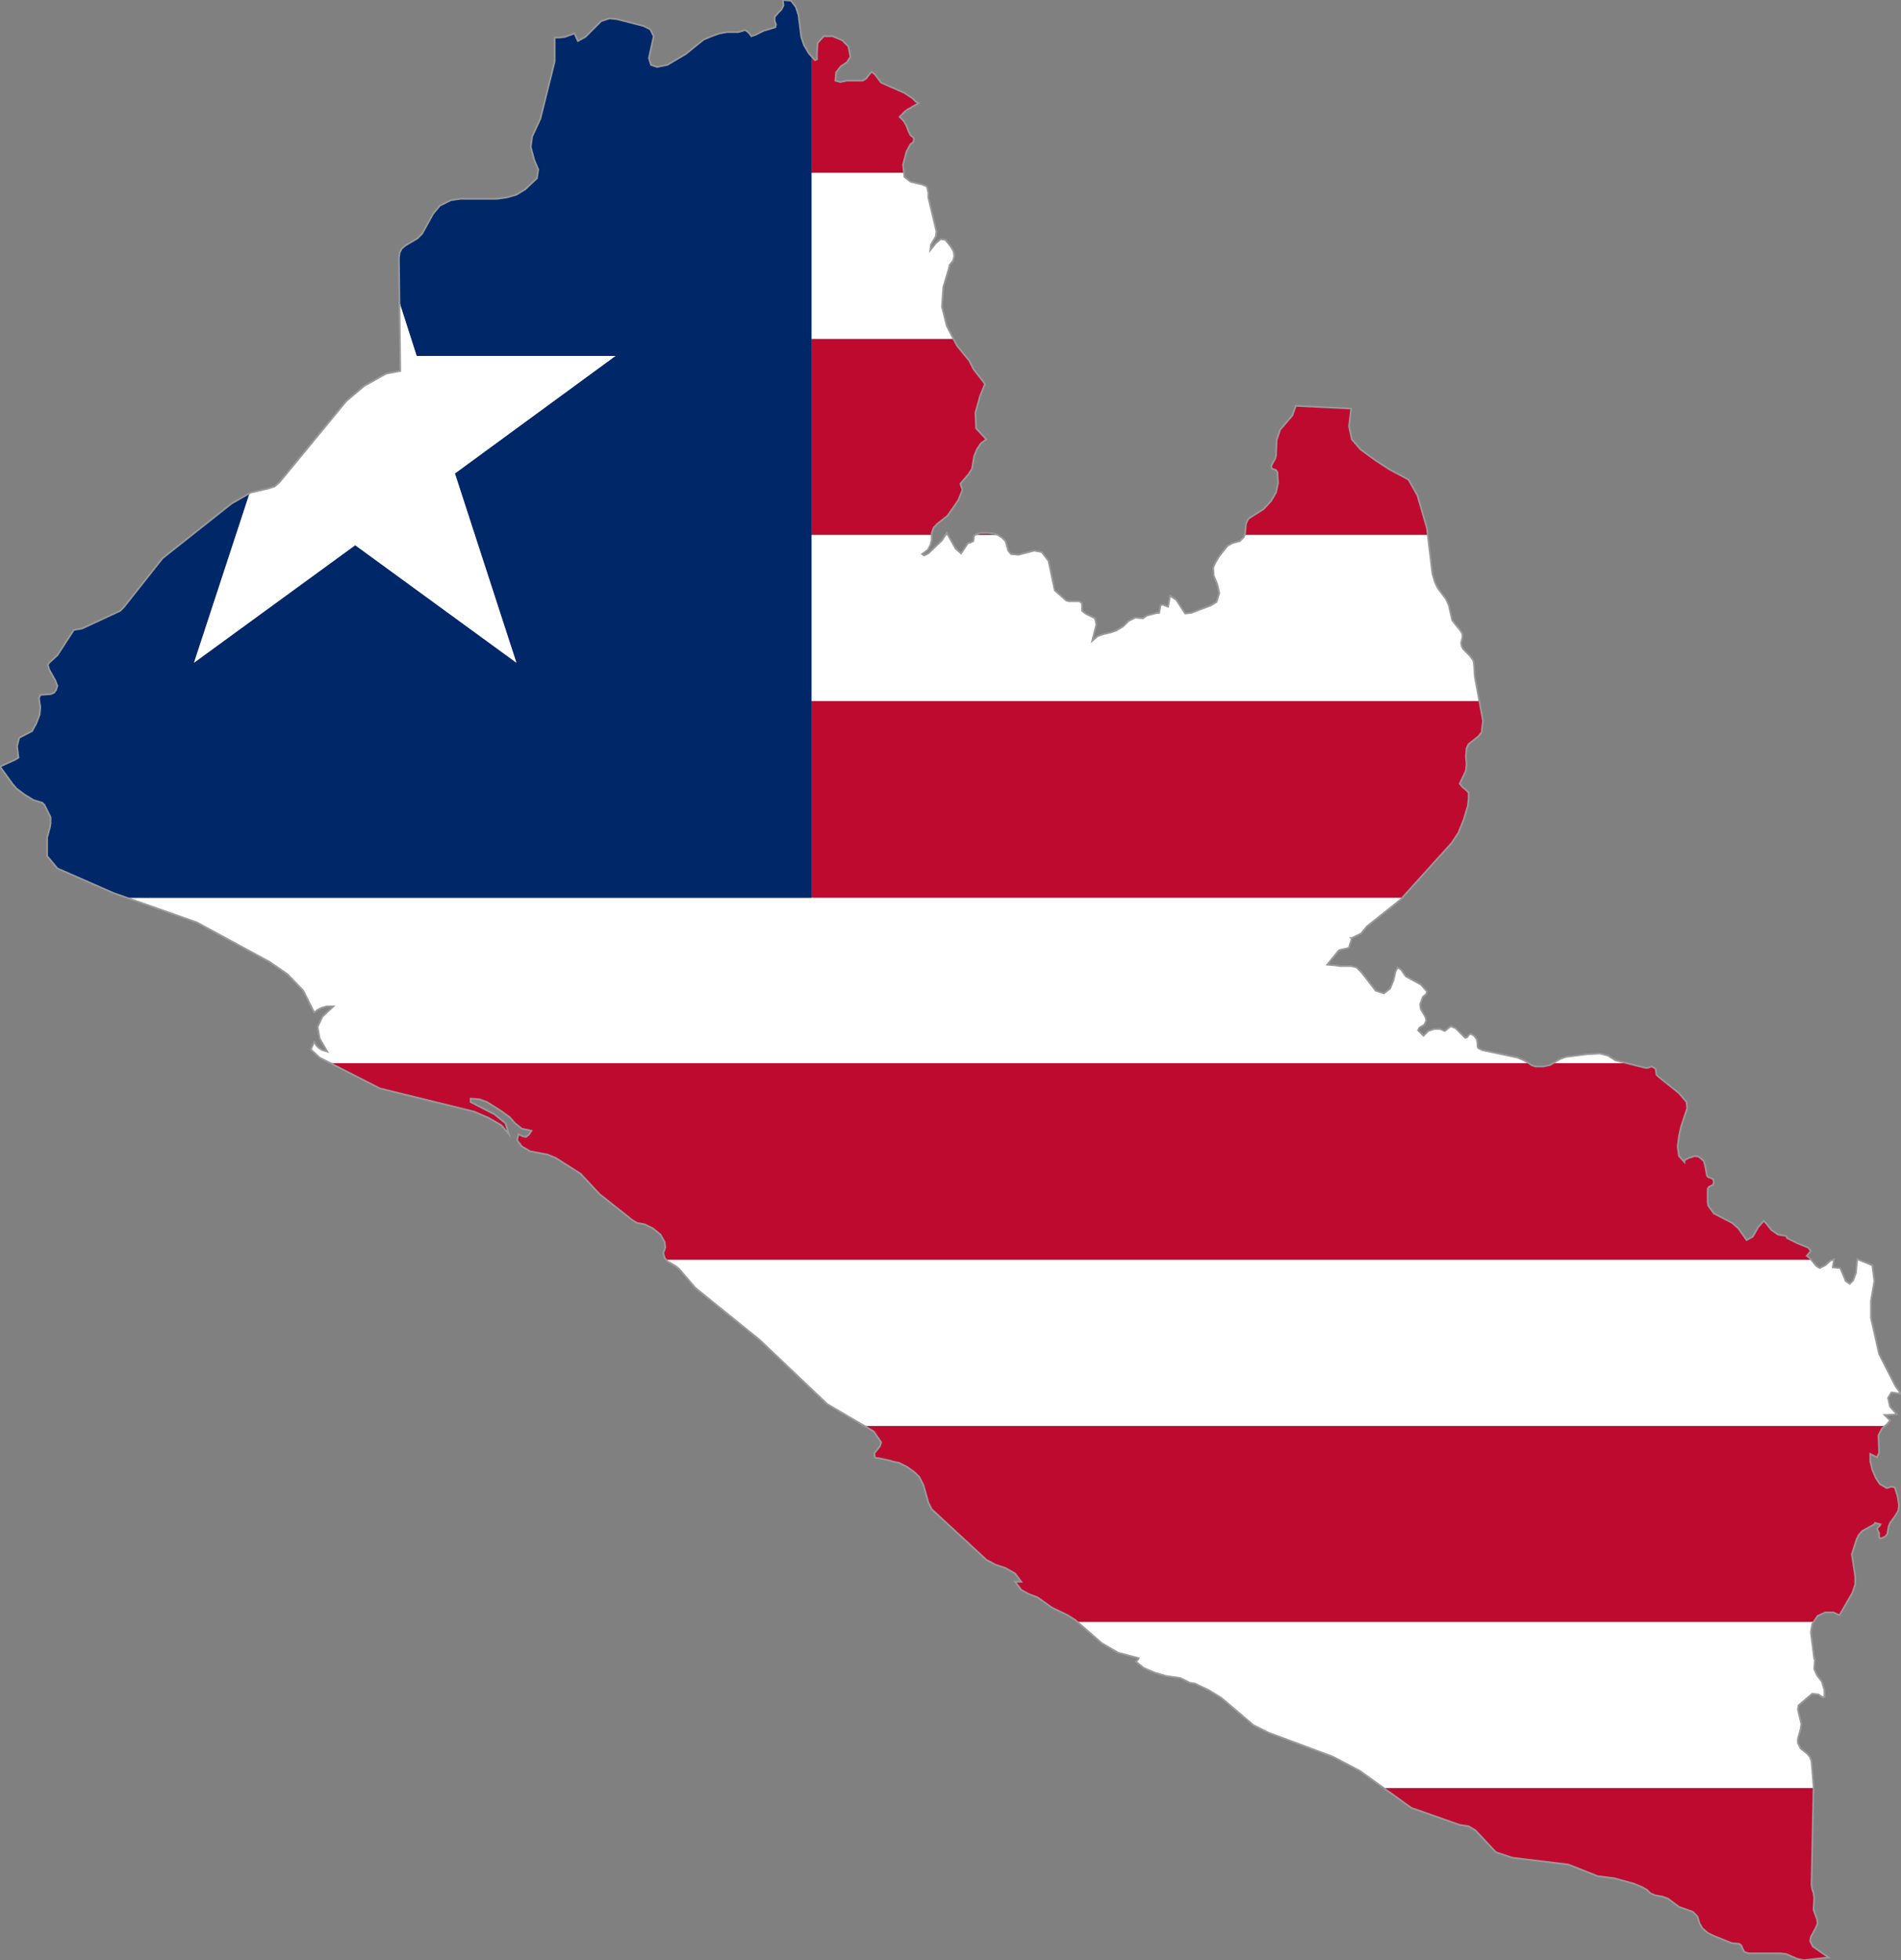 <?xml version="1.0" encoding="utf-8"?>

<svg version="1.2" baseProfile="tiny" xmlns="http://www.w3.org/2000/svg" xmlns:xlink="http://www.w3.org/1999/xlink" x="0px"
	 y="0px" viewBox="280.8 153.5 278.3 286.9" xml:space="preserve">

<rect x="280.8" y="153.5" width="278.3" height="286.9" fill="#808080" stroke="none"/>

<g id="Liberia">
	<g>
		<polygon fill="none" points="419.7,192.7 419.8,192.5 419.8,192.5 		"/>
		<polygon fill="#BF0A30" points="399.6,284.9 486.1,284.9 493.3,276.9 494.3,275.4 495.1,273.4 495.7,271.4 495.8,270.4
			495.8,269.5 495.4,269.1 494.9,268.7 494.5,268.2 495.4,266.3 495.5,265.3 495.4,264.2 495.5,263 495.8,262.4 497.2,261.3
			497.7,260.7 497.9,259 497.4,256.1 399.6,256.1 		"/>
		<polygon fill="#BF0A30" points="549.3,337.8 549.2,337.9 549.3,337.9 		"/>
		<polygon fill="#BF0A30" points="489.7,230.8 488.3,226 487,223.7 484.2,222.2 482.2,220.9 480,219.3 478.7,217.8 478.3,215.9
			478.6,213.3 470.5,212.9 470,214.3 468.2,216.4 467.7,217.9 467.6,220.2 467.5,220.6 467.1,221.3 466.9,221.7 467,222.1
			467.3,222.2 467.6,222.3 467.8,222.6 467.9,224.2 467.6,225.6 466.9,226.8 465.8,228 463.9,229.2 463.5,229.5 463.2,230.2
			463.1,231.5 463,231.8 489.8,231.8 		"/>
		<polygon fill="#BF0A30" points="552.7,337.8 552.7,337.9 552.9,337.9 		"/>
		<polygon fill="#BF0A30" points="426.9,231.8 426.4,231.6 425.5,231.5 424.3,231.5 423.7,231.7 423.5,231.8 427,231.8 		"/>
		<polygon fill="#BF0A30" points="336.4,312.8 350.2,316.2 352.3,317.1 354.2,318.2 355.3,319.5 354.8,317.9 353.2,316.6
			349.7,314.8 349.7,314.3 351,314.4 352.1,314.8 354.3,316.2 355.4,317 356.2,317.9 357.2,318.7 358.6,319 358.2,319.6
			357.8,319.9 357.3,319.8 356.7,319.5 356.5,320.4 357.2,321.3 358.4,322 361,322.5 362.2,323 365.8,325.3 368.6,328.3
			373.4,332.1 374.1,332.5 375.2,332.7 376.4,333.3 377.5,334.2 378.1,335.3 378.2,336.1 377.9,336.9 378.1,337.6 378.3,337.9
			545.9,337.9 545.8,337.7 545.3,337.3 545.9,336.6 545.5,336.1 544,335.5 543.8,335.4 542.4,334.7 542.3,334.4 541.1,334.2
			540.1,333.5 539.4,332.6 539,332.2 538.2,333.1 537.4,334.5 536.5,335 535.3,333.3 534.4,332.5 531.7,331.1 530.9,330
			530.8,329.5 530.8,327.5 531,327.2 531.6,326.9 531.7,326.5 531.6,326.1 531.2,325.9 530.9,325.8 530.7,325.6 530.4,324
			530.2,323.4 529.5,322.8 528.9,322.7 528,323 527.4,323.3 527.4,323.6 526.6,322.7 526.4,321.3 526.6,319.8 526.9,318.4
			527.8,315.7 527.7,314.8 526.6,313.5 523.6,311.1 523.3,310.8 523.2,310 523,309.8 522.6,309.6 522.3,309.7 522,309.8
			521.7,309.8 519,309.1 508.1,309.1 507.7,309.4 506.7,309.6 505.6,309.6 505,309.4 504.7,309.1 329.2,309.1 		"/>
		<polygon fill="#BF0A30" points="487.4,418.1 494.5,420.6 495.8,420.8 496.8,421.4 499.8,424.6 502.2,425.4 510.4,426.4
			514.7,428.1 517.1,428.4 520,429.2 521.2,429.7 521.9,430.1 522.4,430.6 523.1,430.9 524.2,431.1 525,431.4 526.6,432.6
			528.6,433.3 529.3,434 529.6,435 530,435.7 530.8,436.4 531.6,436.8 534.3,437.9 535.4,438 535.7,438.2 535.9,438.7 536.2,439.2
			536.8,439.4 541.5,439.4 542.3,439.5 543.9,440.2 544.9,440.4 548.5,440 546.2,438.4 545.8,437.6 545.9,437 546.6,435.7
			546.9,435 546.8,434.4 546.3,433 546.4,431.3 546.3,430.6 546.1,430 546,429.4 546.3,415.2 483.3,415.2 		"/>
		<polygon fill="#BF0A30" points="399.6,231.8 417.2,231.8 417.2,231.5 417.5,230.7 418.1,230.1 419.5,229 421.1,226.7 421.7,225.2
			421.4,224.3 422.6,222.9 423.1,222.1 423.4,220.3 423.8,219.3 424.4,218.4 425.2,217.8 423.7,216.2 423.6,213.9 424.3,211.4
			425,209.7 423.3,207.5 422.7,206.3 420.9,204.1 420.4,203.1 399.6,203.1 		"/>
		<polygon fill="#BF0A30" points="408.7,363 409.8,364.6 409.6,365.2 408.8,366.2 408.9,366.9 409.3,366.9 411.2,367.3 411.4,367.4
			412.4,367.6 413.6,368.2 414.7,369 415.4,369.7 416,370.9 416.7,373.4 417.2,374.4 425.2,381.8 426.5,382.5 428,383 429.4,383.8
			430.3,385 429.4,385 430.3,386.2 431.4,386.8 432.7,387.3 434.8,388.8 437.1,389.9 438.2,390.6 438.5,390.9 546.3,390.9
			546.9,390 548,389.5 549.2,389.5 550.1,389.9 552,386.6 552.4,385.4 552.4,384.2 551.9,381 552.6,378.8 552.9,378.2 553.4,377.6
			555.2,376.6 555.3,376.4 556.1,376.6 556,376.8 555.6,377.2 555.7,377.5 555.9,377.9 555.9,378.5 556.1,378.7 556.8,378.4
			557.1,378 557.3,376.9 557.5,376.4 558.3,375.3 558.7,374.6 558.8,373.8 558.6,372.5 558.2,371.2 557.7,371.1 557,371.3
			556,370.7 555.4,369.8 554.9,368.6 554.6,367.4 554.6,366.3 555.6,366.8 555.9,366.1 555.8,363.6 556.3,362.6 556.8,362.2
			407.2,362.2 		"/>
		<polygon fill="#BF0A30" points="419.4,231.5 419.2,231.8 419.6,231.8 		"/>
		<polygon fill="#BF0A30" points="413.7,169.5 414.1,169.3 414.4,169.1 415.3,168.6 414.9,168.4 414.4,167.9 413.2,167.1
			409.8,165.6 408.9,164.4 408.4,164 407.9,164.6 407.6,165 407.1,165.3 406.5,165.3 405.9,165.3 404.8,165.3 403.8,165.5
			403.1,165.3 403.2,164.1 403.9,163.2 404.8,162.6 405.3,161.8 405,160.3 404.1,159.4 402.7,158.8 401.4,158.8 400.5,159.8
			400.4,161.2 400.4,162.2 400.1,162.3 399.6,161.8 399.6,178.8 413.1,178.8 413,177.6 413.5,175.7 414.1,174.6 414.5,174.3
			414.6,173.9 414.5,173.6 414.1,173.3 413.8,172.7 413.5,171.9 413.1,171.2 412.5,170.6 413.3,169.8 		"/>
		<polygon fill="#FFFFFF" points="378.5,338.1 379.7,338.8 380.2,339.2 382.6,342 392,349.6 401.9,359 407.2,362.2 556.8,362.2
			557.1,361.9 557.5,361.4 556.7,360.6 557.1,360.6 558.5,360.5 557.5,359.4 557.2,358.1 557.7,357.3 559.1,357.5 558.3,356.4
			555.9,351.7 554.7,346.4 554.7,343.9 555.2,341 554.9,338.7 552.9,337.9 552.7,337.9 552.5,339.8 552.1,340.9 551.6,341.4
			551,341 550.6,340 550.2,339.1 549.1,339 549.3,337.9 549.2,337.9 548.8,338 548,338.7 547.2,339.1 546.7,338.8 545.9,337.9
			378.3,337.9 		"/>
		<polygon fill="#FFFFFF" points="442.1,394 444.5,395.4 447.5,396.2 447.4,396.4 447.3,396.5 447.3,396.5 447.1,396.7 448.2,397.6
			449.8,398.3 451.5,398.8 453.6,399.1 455,399.8 455.7,399.9 457.8,400.9 459.6,402 464.3,406 466.5,407.1 475.9,410.6
			479.9,412.7 483.3,415.2 546.3,415.2 546.3,414.9 546,411.3 545.8,410.7 545.4,410.2 544.9,409.8 544.4,409.4 544,408.6 544,408
			544.4,406.6 544.5,405.8 544,403.7 544.1,403.1 546.1,401.4 547,401.5 547.6,401.9 547.9,401.9 547.9,400.9 547.5,399.6
			546.8,398.7 546.4,397.8 546.5,396.3 546.4,396.3 545.9,392.4 546.1,391.2 546.3,390.9 438.5,390.9 		"/>
		<polygon fill="#FFFFFF" points="299.3,284.9 309.6,288.5 320.3,294.3 322.9,296.1 325.2,298.5 326.8,301.7 327.3,301.3 327.9,301
			328.6,300.8 329.6,300.8 328,302.3 327.3,303.8 327.6,305.5 328.7,307.4 328,307.2 327.5,306.9 327.1,306.5 326.8,306
			326.3,307.1 327.6,308.3 329.2,309.1 504.7,309.1 504.6,309.1 503.9,308.7 503,308.3 497.8,307.2 497.2,306.9 497.1,306.7
			497.1,306.2 497,305.6 496.6,305.1 496.1,304.8 495.8,305 495.6,305.3 495.3,305.4 494.6,304.7 493.9,304 493.2,303.7
			492.3,304.4 491.6,304.1 490.8,304.1 489.9,304.4 489.2,305.1 488.4,304.3 488.6,303.9 489.3,303.5 489.6,302.9 489.5,302.4
			488.8,301.2 488.7,300.5 489.1,299.4 489.6,299 489.7,298.6 488.8,297.6 486.6,296.4 485.9,295.4 485.4,295.1 485.1,295.7
			484.8,297 484.3,298.2 483.4,298.9 482.2,298.5 480.1,295.8 479.4,295.1 478.6,294.9 477,294.9 476.3,294.8 475.1,294.7
			476.8,292.6 477.1,292.5 478,292.3 478.3,292.2 478.4,291.8 478.7,290.9 478.6,290.8 478.7,290.8 479.9,290.2 480,290.2
			480.9,289.1 485.8,285.2 486.1,284.9 399.6,284.9 		"/>
		<polygon fill="#FFFFFF" points="399.6,203.1 420.4,203.1 419.4,201.2 418.7,198.4 418.9,195.5 419.8,192.5 419.7,192.7
			419.8,192.5 419.8,192.5 419.8,192.3 420.3,191.7 420.5,191 420.4,190.3 420,189.6 419.2,188.6 418.5,188.5 417.8,189.1
			417,190.1 417.1,189.3 417.8,188.1 417.9,187.4 416.7,182.4 416.7,181.7 416.5,180.8 415.8,180.5 414.1,180.1 413.2,179.4
			413.1,178.8 399.6,178.8 		"/>
		<polygon fill="#FFFFFF" points="517.3,308.7 516.2,308 515,307.7 513.1,307.8 510,308.2 509.2,308.5 508.1,309.1 519,309.1 		"/>
		<polygon fill="#FFFFFF" points="399.6,256.1 497.4,256.1 496.7,252.5 496.6,250.9 496.5,250.2 496,249.5 495,248.5 494.8,248.1
			494.7,247.6 494.9,246.8 494.9,246.3 494.6,245.8 493.8,244.8 493.4,244.3 492.9,242.1 492.5,241.2 491.3,239.6 490.9,238.8
			490.5,237.5 489.8,231.8 463,231.8 462.9,232.1 462.3,232.7 461.2,233 460.5,233.4 459.3,234.9 458.7,235.9 458.4,236.6
			458.5,237.8 459,239 459.3,240.3 458.9,241.6 458.1,242.1 455.2,243.2 454.3,243.3 453,241.3 452.1,240.7 451.8,242.3 451,242
			450.7,242.1 450.5,243.2 450.2,243.2 448.7,243.6 448.1,244 447,243.9 446,244.4 445.2,245.2 444.2,245.8 443.3,246.1
			442.4,246.3 441.5,246.6 440.7,247.3 441.3,244.9 441.1,244 439.7,243.3 439.2,242.9 439.2,241.8 438.8,241.5 437.3,241.5
			436.9,241.4 435.2,239.9 434.3,235.6 433.3,234.3 432.2,234.1 429.9,234.7 428.8,234.6 428.4,234.1 428,232.7 427.5,232.2
			427,231.8 423.5,231.8 423.4,231.9 423.3,232.7 422.9,232.9 422.5,233 421.5,234.5 420.7,233.8 419.6,231.8 419.2,231.8
			418.7,232.6 416.7,234.5 416.1,234.8 415.8,234.6 416.6,234 417,233.3 417.2,232.5 417.2,231.8 399.6,231.8 		"/>
		<polygon fill="#002868" points="399.6,256.1 399.6,231.8 399.6,203.1 399.6,178.8 399.6,161.8 399.2,161.3 398.5,160.1
			398.1,158.9 397.7,155.7 397.3,154.5 396.6,153.6 395.4,153.5 395.5,154.3 395.2,154.9 394.7,155.4 394.2,156 394.2,156.5
			394.4,157.1 394.3,157.5 392.6,158 391.4,158.6 390.8,158.8 390.5,158.4 390.2,158.1 389.9,157.9 388.9,158.2 388.5,158.2
			387.2,158.2 386.1,158.4 385,158.8 383.8,159.3 381.2,161.4 378.5,163 377,163.3 376.1,163 375.8,162 376.5,158.8 376,157.8
			375,157.3 371.1,156.3 370,156.2 368.8,156.6 366.5,158.9 365.4,159.5 364.9,158.4 363.5,158.9 362.7,159 362,159 362,162.5
			359.9,170.9 358.7,173.5 358.5,175 359,176.9 359.6,178.3 359.4,179.6 357.7,181.2 356.4,182 355,182.4 353.6,182.6 348.2,182.6
			346.8,182.8 345.2,183.6 344.2,184.8 342.6,187.7 341.9,188.4 340.2,189.4 339.6,189.9 339.3,190.5 339.2,191.3 339.3,197.8
			341.8,205.6 370.9,205.6 347.4,222.8 356.4,250.5 332.8,233.3 309.2,250.5 317.3,225.8 314.7,227.2 304.6,235.2 298.9,242.4
			298.4,242.9 292.8,245.5 291.6,245.7 289.2,249.4 288,250.5 287.8,250.8 288,251.5 288.9,253.1 289.2,253.9 289,254.5
			288.7,254.9 288.2,255.1 286.7,255.2 286.5,255.7 286.7,257 286.6,258.1 286.1,259.4 285.5,260.5 283.6,261.5 283.3,262.7
			283.5,264.4 283,264.7 280.8,265.7 282.6,268.2 283.2,268.9 284.4,269.8 285.7,270.6 287,271 287.3,271.3 288.2,273.1 288.2,274
			288.1,274.6 287.7,276.1 287.7,278.8 289.2,280.6 297.4,284.2 299.3,284.9 399.6,284.9 		"/>
		<polygon fill="#FFFFFF" points="309.2,250.5 332.8,233.3 356.4,250.5 347.4,222.8 370.9,205.6 341.8,205.6 339.3,197.8
			339.4,207.8 337.8,208.1 337.3,208.2 334.1,210 331.5,212.2 321.7,224.1 321,224.7 320.1,225 317.5,225.6 317.3,225.8 		"/>
	</g>
	<polygon fill="none" stroke="#999999" stroke-width="0.25" stroke-linecap="round" stroke-miterlimit="10" points="558.2,371.2
		557.7,371.1 557,371.3 556,370.7 555.4,369.8 554.9,368.6 554.6,367.4 554.6,366.3 555.6,366.8 555.9,366.1 555.8,363.6
		556.3,362.6 557.1,361.9 557.5,361.4 556.7,360.6 557.1,360.6 558.5,360.5 557.5,359.4 557.2,358.1 557.7,357.3 559.1,357.5
		558.3,356.4 555.9,351.7 554.7,346.4 554.7,343.9 555.2,341 554.9,338.7 552.7,337.8 552.5,339.8 552.1,340.9 551.6,341.4 551,341
		550.6,340 550.2,339.1 549.1,339 549.3,337.8 548.8,338 548,338.7 547.2,339.1 546.7,338.8 545.8,337.7 545.3,337.3 545.9,336.6
		545.5,336.1 544,335.5 543.8,335.4 542.4,334.7 542.3,334.4 541.1,334.2 540.1,333.5 539.4,332.6 539,332.2 538.2,333.1
		537.4,334.5 536.5,335 535.3,333.3 534.4,332.5 531.7,331.1 530.9,330 530.8,329.5 530.8,327.5 531,327.2 531.6,326.9 531.7,326.5
		531.6,326.1 531.2,325.9 530.9,325.8 530.7,325.6 530.4,324 530.2,323.4 529.5,322.8 528.9,322.7 528,323 527.4,323.3 527.4,323.6
		526.6,322.7 526.4,321.3 526.6,319.8 526.9,318.4 527.8,315.7 527.7,314.8 526.6,313.5 523.6,311.1 523.3,310.8 523.2,310
		523,309.8 522.6,309.6 522.3,309.7 522,309.8 521.7,309.8 517.3,308.7 516.2,308 515,307.7 513.1,307.8 510,308.2 509.2,308.5
		507.7,309.4 506.7,309.6 505.6,309.6 505,309.4 504.6,309.1 503.9,308.7 503,308.3 497.8,307.2 497.2,306.9 497.1,306.7
		497.1,306.2 497,305.6 496.6,305.1 496.1,304.8 495.8,305 495.6,305.3 495.3,305.4 494.6,304.7 493.9,304 493.2,303.7 492.3,304.4
		491.6,304.1 490.8,304.1 489.9,304.4 489.2,305.1 488.4,304.3 488.6,303.9 489.3,303.5 489.6,302.9 489.5,302.4 488.8,301.2
		488.7,300.5 489.1,299.4 489.6,299 489.7,298.6 488.8,297.6 486.6,296.4 485.9,295.4 485.4,295.1 485.1,295.7 484.8,297
		484.3,298.2 483.4,298.9 482.2,298.5 480.1,295.8 479.4,295.1 478.6,294.9 477,294.9 476.3,294.8 475.1,294.7 476.8,292.6
		477.1,292.5 478,292.3 478.3,292.2 478.4,291.8 478.7,290.9 478.6,290.8 478.7,290.8 479.9,290.2 480,290.2 480.9,289.1
		485.8,285.2 493.3,276.9 494.3,275.4 495.1,273.4 495.7,271.4 495.8,270.4 495.8,269.5 495.4,269.1 494.9,268.7 494.5,268.2
		495.4,266.3 495.5,265.3 495.4,264.2 495.5,263 495.8,262.4 497.2,261.3 497.7,260.7 497.9,259 496.7,252.5 496.6,250.9
		496.5,250.2 496,249.5 495,248.5 494.8,248.1 494.7,247.6 494.9,246.8 494.9,246.3 494.6,245.8 493.8,244.8 493.4,244.3
		492.9,242.1 492.5,241.2 491.3,239.6 490.9,238.8 490.5,237.5 489.7,230.8 488.3,226 487,223.7 484.2,222.2 482.2,220.9 480,219.3
		478.7,217.8 478.3,215.9 478.6,213.3 470.5,212.9 470,214.3 468.2,216.4 467.7,217.9 467.6,220.2 467.5,220.6 467.1,221.3
		466.9,221.7 467,222.1 467.3,222.2 467.6,222.3 467.8,222.6 467.9,224.2 467.6,225.6 466.9,226.8 465.8,228 463.9,229.2
		463.5,229.5 463.2,230.2 463.1,231.5 462.9,232.1 462.3,232.7 461.2,233 460.5,233.4 459.3,234.9 458.7,235.9 458.4,236.6
		458.5,237.8 459,239 459.3,240.3 458.9,241.6 458.1,242.1 455.2,243.2 454.3,243.3 453,241.3 452.1,240.7 451.8,242.3 451,242
		450.7,242.1 450.5,243.2 450.2,243.2 448.7,243.6 448.1,244 447,243.9 446,244.4 445.2,245.2 444.2,245.8 443.3,246.1 442.4,246.3
		441.5,246.6 440.7,247.3 441.3,244.9 441.1,244 439.7,243.3 439.2,242.9 439.2,241.8 438.8,241.5 437.3,241.5 436.9,241.4
		435.2,239.9 434.3,235.6 433.3,234.3 432.2,234.1 429.9,234.7 428.8,234.6 428.4,234.1 428,232.7 427.5,232.2 426.9,231.8
		426.4,231.6 425.5,231.5 424.3,231.5 423.7,231.7 423.4,231.9 423.3,232.7 422.9,232.9 422.5,233 421.5,234.5 420.7,233.8
		419.4,231.5 418.7,232.6 416.7,234.5 416.1,234.8 415.8,234.6 416.6,234 417,233.3 417.2,232.5 417.2,231.5 417.5,230.7
		418.1,230.1 419.5,229 421.1,226.7 421.7,225.2 421.4,224.3 422.6,222.9 423.1,222.1 423.4,220.3 423.8,219.3 424.4,218.4
		425.2,217.8 423.7,216.2 423.6,213.9 424.3,211.4 425,209.7 423.3,207.5 422.7,206.3 420.9,204.1 419.4,201.2 418.7,198.4
		418.9,195.5 419.8,192.5 419.7,192.7 419.8,192.5 419.8,192.5 419.8,192.3 420.3,191.7 420.5,191 420.4,190.3 420,189.6
		419.2,188.6 418.5,188.5 417.8,189.1 417,190.1 417.1,189.3 417.8,188.1 417.9,187.4 416.7,182.4 416.7,181.7 416.5,180.8
		415.8,180.5 414.1,180.1 413.2,179.4 413,177.6 413.5,175.7 414.1,174.6 414.5,174.3 414.6,173.9 414.5,173.6 414.1,173.3
		413.8,172.7 413.5,171.9 413.1,171.2 412.5,170.6 413.3,169.8 413.7,169.5 414.1,169.3 414.4,169.1 415.3,168.6 414.9,168.4
		414.4,167.9 413.2,167.1 409.8,165.6 408.9,164.4 408.4,164 407.9,164.6 407.6,165 407.1,165.3 406.5,165.3 405.9,165.3
		404.8,165.3 403.8,165.5 403.1,165.3 403.2,164.1 403.9,163.2 404.8,162.6 405.3,161.8 405,160.3 404.1,159.4 402.7,158.8
		401.4,158.8 400.5,159.8 400.4,161.2 400.4,162.2 400.1,162.3 399.2,161.3 398.5,160.1 398.1,158.9 397.7,155.7 397.3,154.5
		396.6,153.6 395.4,153.5 395.5,154.3 395.2,154.9 394.7,155.4 394.2,156 394.2,156.5 394.4,157.1 394.3,157.5 392.6,158
		391.4,158.6 390.8,158.8 390.5,158.4 390.2,158.1 389.9,157.9 388.9,158.2 388.5,158.2 387.2,158.2 386.1,158.4 385,158.8
		383.8,159.3 381.2,161.4 378.5,163 377,163.3 376.1,163 375.8,162 376.5,158.8 376,157.8 375,157.3 371.1,156.3 370,156.2
		368.8,156.6 366.5,158.9 365.4,159.5 364.9,158.4 363.5,158.9 362.7,159 362,159 362,162.5 359.9,170.9 358.7,173.5 358.5,175
		359,176.9 359.6,178.3 359.4,179.6 357.7,181.2 356.4,182 355,182.4 353.6,182.6 348.2,182.6 346.8,182.8 345.2,183.6 344.2,184.8
		342.6,187.7 341.9,188.4 340.2,189.4 339.6,189.9 339.3,190.5 339.2,191.3 339.4,207.8 337.8,208.1 337.3,208.2 334.1,210
		331.5,212.2 321.7,224.1 321,224.7 320.1,225 317.5,225.6 314.7,227.2 304.6,235.2 298.9,242.4 298.4,242.9 292.8,245.5
		291.6,245.7 289.2,249.4 288,250.5 287.8,250.8 288,251.5 288.9,253.1 289.2,253.9 289,254.5 288.7,254.9 288.2,255.1 286.7,255.2
		286.5,255.7 286.7,257 286.6,258.1 286.1,259.4 285.5,260.5 283.6,261.5 283.3,262.7 283.5,264.4 283,264.7 280.8,265.7
		282.6,268.2 283.2,268.9 284.4,269.8 285.7,270.6 287,271 287.3,271.3 288.2,273.1 288.2,274 288.1,274.6 287.7,276.1 287.7,278.8
		289.2,280.6 297.4,284.2 309.6,288.5 320.3,294.3 322.9,296.1 325.2,298.5 326.8,301.7 327.3,301.3 327.9,301 328.6,300.8
		329.6,300.8 328,302.3 327.3,303.8 327.6,305.5 328.7,307.4 328,307.2 327.5,306.9 327.1,306.5 326.8,306 326.3,307.1 327.6,308.3
		336.4,312.8 350.2,316.2 352.3,317.1 354.2,318.2 355.3,319.5 354.8,317.9 353.2,316.6 349.7,314.8 349.7,314.3 351,314.4
		352.1,314.8 354.3,316.2 355.4,317 356.2,317.9 357.2,318.7 358.6,319 358.2,319.6 357.8,319.9 357.3,319.8 356.7,319.5
		356.5,320.4 357.2,321.3 358.4,322 361,322.5 362.2,323 365.8,325.3 368.6,328.3 373.4,332.1 374.1,332.5 375.2,332.7 376.4,333.3
		377.5,334.2 378.1,335.3 378.2,336.1 377.9,336.9 378.1,337.6 378.5,338.1 379.7,338.8 380.2,339.2 382.6,342 392,349.6 401.9,359
		408.7,363 409.8,364.6 409.6,365.2 408.8,366.2 408.9,366.9 409.3,366.9 411.2,367.3 411.4,367.4 412.4,367.6 413.6,368.2
		414.7,369 415.4,369.7 416,370.9 416.7,373.4 417.2,374.4 425.2,381.8 426.5,382.5 428,383 429.4,383.8 430.3,385 429.4,385
		430.3,386.2 431.4,386.8 432.7,387.3 434.8,388.8 437.1,389.9 438.2,390.6 442.1,394 444.5,395.4 447.5,396.2 447.4,396.4
		447.3,396.5 447.3,396.5 447.1,396.7 448.2,397.6 449.8,398.3 451.5,398.8 453.6,399.1 455,399.8 455.7,399.9 457.8,400.9
		459.6,402 464.3,406 466.5,407.1 475.9,410.6 479.9,412.7 487.4,418.1 494.5,420.6 495.8,420.8 496.8,421.4 499.8,424.6
		502.2,425.4 510.4,426.4 514.7,428.1 517.1,428.4 520,429.2 521.2,429.7 521.9,430.1 522.4,430.6 523.1,430.9 524.2,431.1
		525,431.4 526.6,432.6 528.6,433.3 529.3,434 529.6,435 530,435.7 530.8,436.4 531.6,436.8 534.3,437.9 535.4,438 535.7,438.2
		535.9,438.7 536.2,439.2 536.8,439.4 541.5,439.4 542.3,439.5 543.9,440.2 544.9,440.4 548.5,440 546.2,438.4 545.8,437.6
		545.9,437 546.6,435.7 546.9,435 546.8,434.4 546.3,433 546.4,431.3 546.3,430.6 546.1,430 546,429.4 546.3,414.9 546,411.3
		545.8,410.7 545.4,410.2 544.9,409.8 544.4,409.4 544,408.6 544,408 544.4,406.6 544.5,405.8 544,403.7 544.1,403.1 546.1,401.4
		547,401.5 547.6,401.9 547.9,401.9 547.9,400.9 547.5,399.6 546.8,398.7 546.4,397.8 546.5,396.3 546.4,396.3 545.9,392.4
		546.1,391.2 546.9,390 548,389.5 549.2,389.5 550.1,389.9 552,386.6 552.4,385.4 552.4,384.2 551.9,381 552.6,378.8 552.9,378.2
		553.4,377.6 555.2,376.6 555.3,376.4 556.1,376.6 556,376.8 555.6,377.2 555.7,377.5 555.9,377.9 555.9,378.5 556.1,378.7
		556.8,378.4 557.1,378 557.3,376.9 557.5,376.4 558.3,375.3 558.7,374.6 558.8,373.8 558.6,372.5 	"/>
</g>

</svg>
